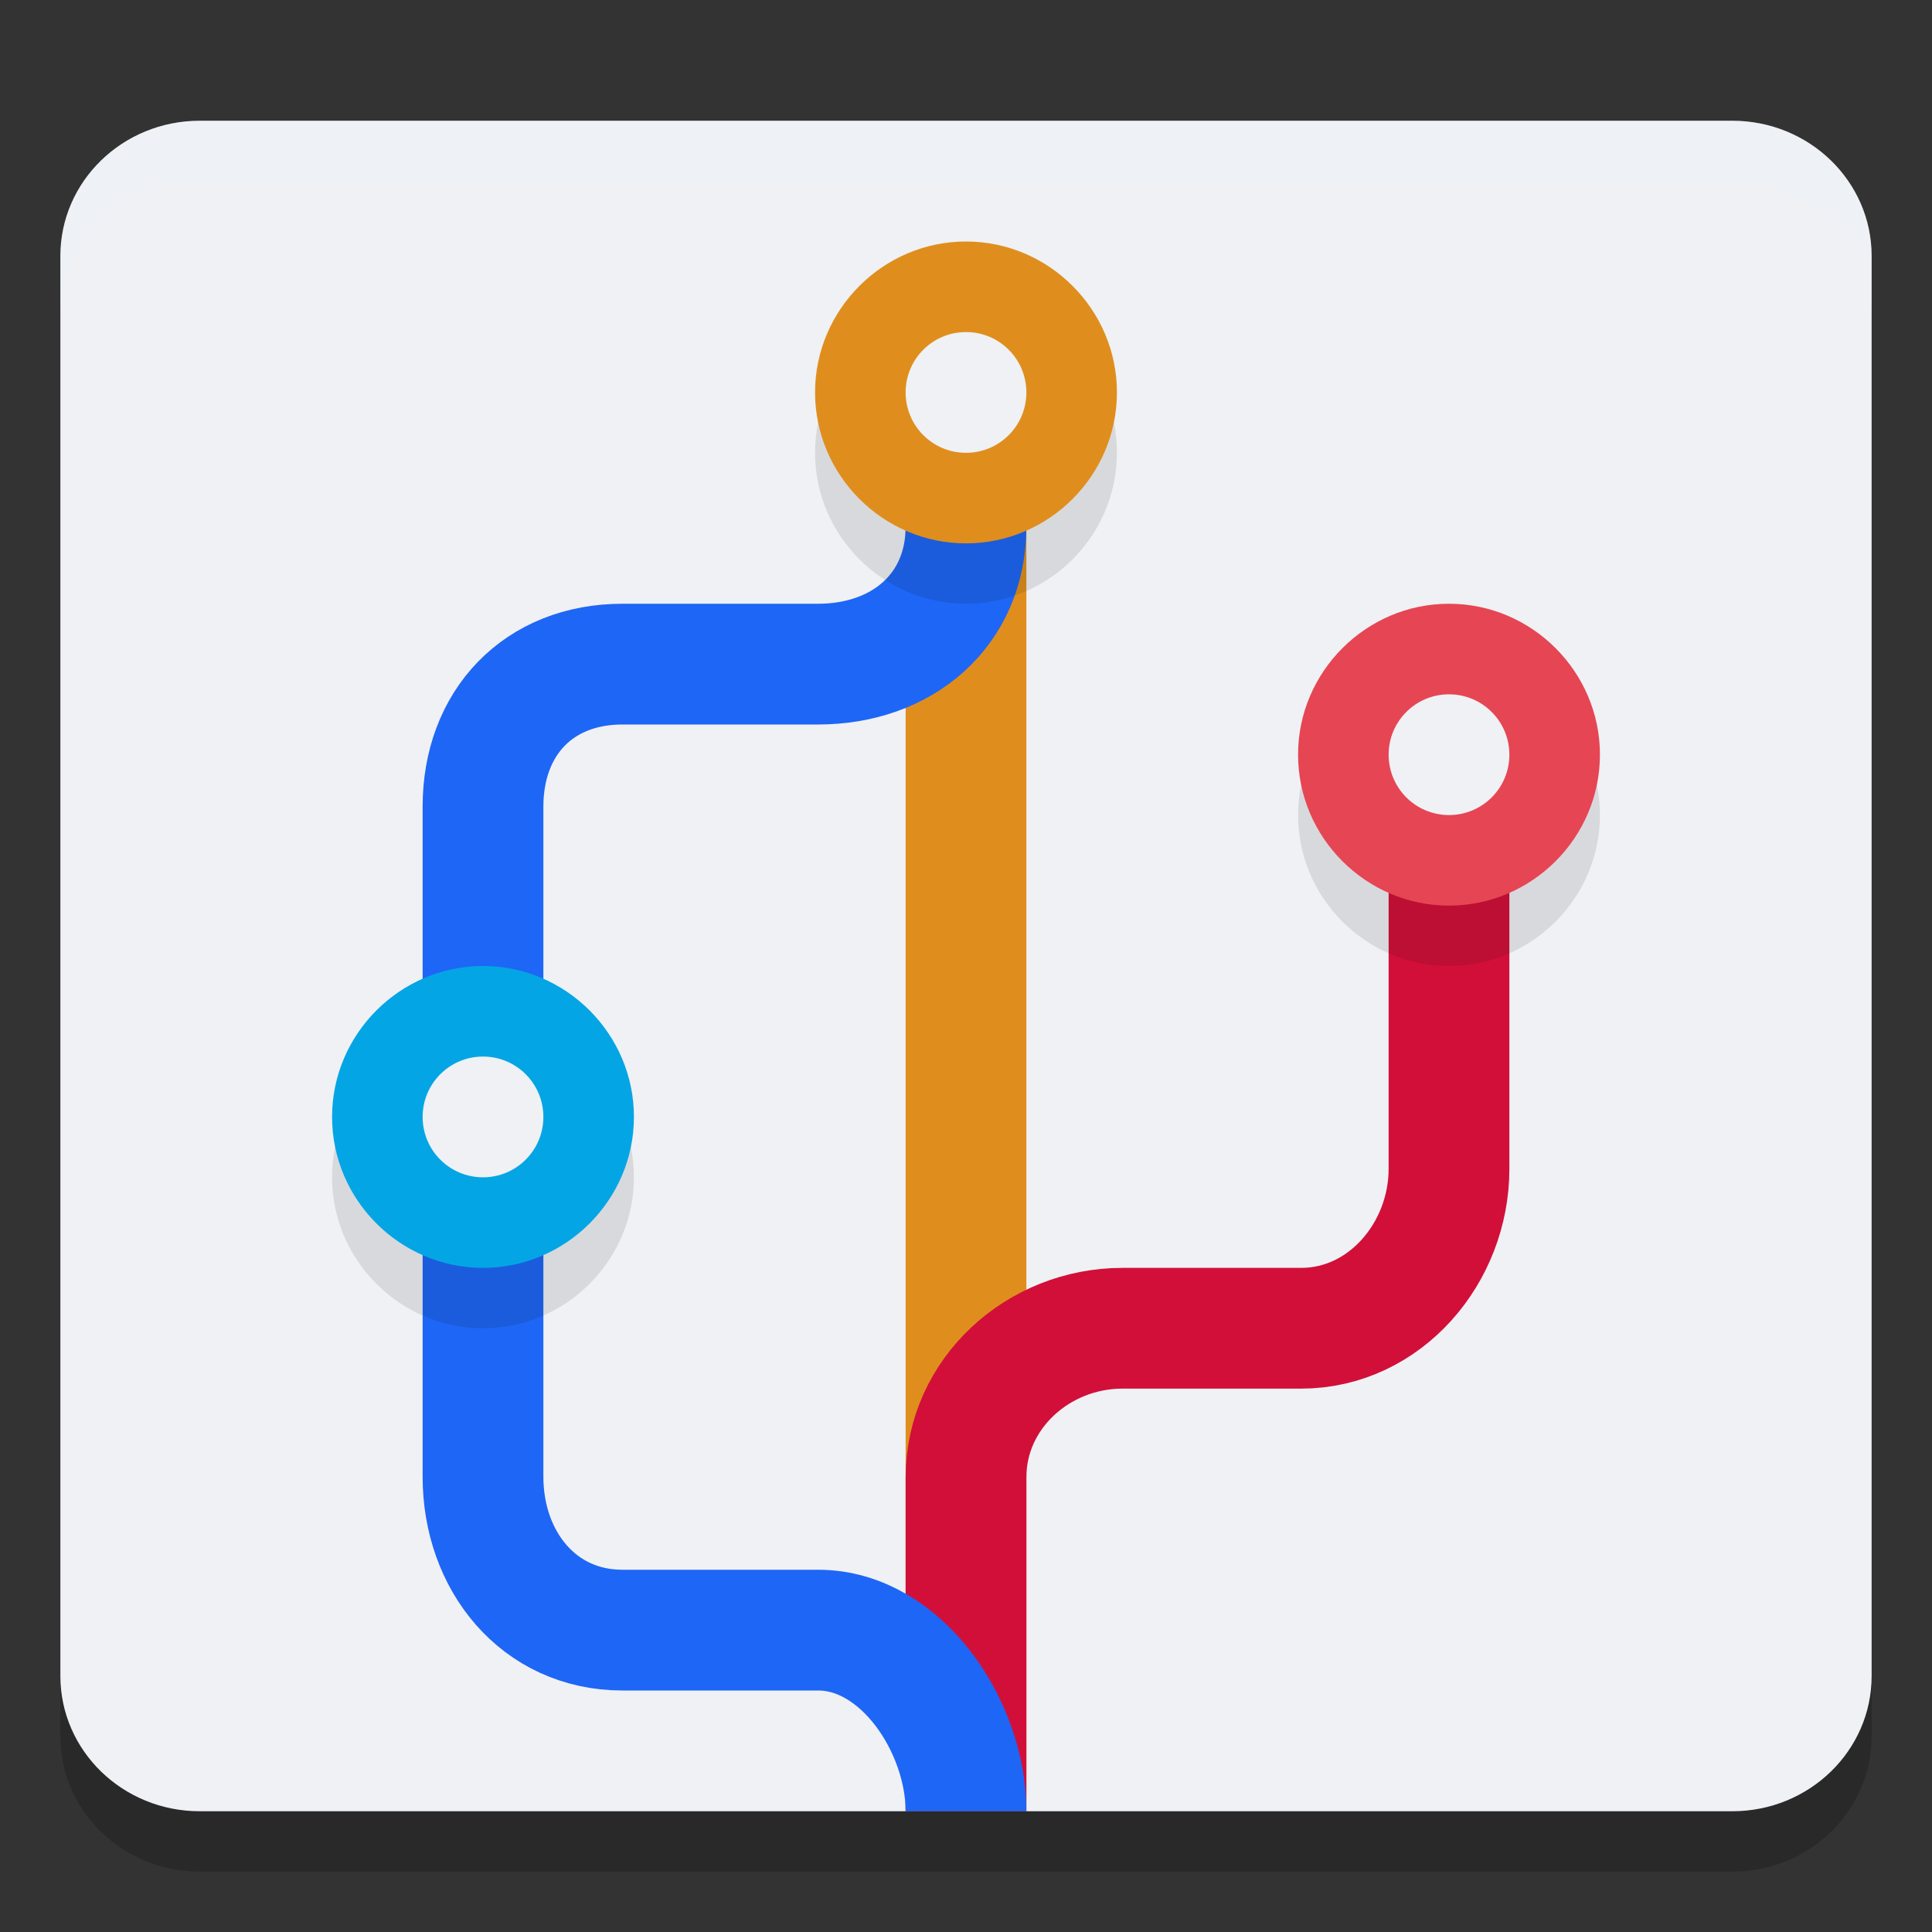 <svg xmlns="http://www.w3.org/2000/svg" width="32" height="32" version="1.1">
 <rect width="100%" height="100%" fill="#333333" stroke="none"/>
 <path style="opacity:0.2" d="M 3.308,3 H 28.692 C 29.967,3 31,4.003 31,5.24 V 28.76 C 31,29.997 29.967,31 28.692,31 H 3.308 C 2.033,31 1,29.997 1,28.76 V 5.24 C 1,4.003 2.033,3 3.308,3 Z m 0,0"/>
 <path style="fill:#eff1f5" d="M 3.308,2 H 28.692 C 29.967,2 31,3.003 31,4.24 V 27.76 C 31,28.997 29.967,30 28.692,30 H 3.308 C 2.033,30 1,28.997 1,27.76 V 4.24 C 1,3.003 2.033,2 3.308,2 Z m 0,0"/>
 <path style="fill:none;stroke:#df8e1d;stroke-width:2;stroke-linejoin:round" d="M 16,5.36 V 30"/>
 <path style="fill:none;stroke:#d20f39;stroke-width:2" d="M 16,30 V 24.47 C 16,23.079 17.199,22 18.59,22 h 2.96 C 22.941,22 24,20.751 24,19.36 v -6.72"/>
 <path style="fill:none;stroke:#1e66f5;stroke-width:2;stroke-linejoin:round" d="m 16,30 c 0,-1.391 -1.059,-3 -2.45,-3 H 10.31 C 8.919,27 8,25.851 8,24.46 V 13.36 C 8,11.969 8.919,11 10.31,11 h 3.24 C 14.941,11 16,10.111 16,8.72 V 7.04"/>
 <path style="opacity:0.1" d="m 16,5 c -1.373,0 -2.5,1.127 -2.5,2.5 0,1.373 1.127,2.5 2.5,2.5 1.373,0 2.5,-1.127 2.5,-2.5 C 18.5,6.127 17.373,5 16,5 Z m 8,6 c -1.373,0 -2.5,1.127 -2.5,2.5 0,1.373 1.127,2.5 2.5,2.5 1.373,0 2.5,-1.127 2.5,-2.5 C 26.5,12.127 25.373,11 24,11 Z M 8,17 C 6.627,17 5.5,18.127 5.5,19.5 5.5,20.873 6.627,22 8,22 9.373,22 10.5,20.873 10.5,19.5 10.5,18.127 9.373,17 8,17 Z"/>
 <path style="fill:#e64553" d="m 21.5,12.5 c 0,-1.373 1.127,-2.5 2.5,-2.5 1.373,0 2.5,1.127 2.5,2.5 0,1.373 -1.127,2.5 -2.5,2.5 -1.373,0 -2.5,-1.127 -2.5,-2.5 z m 0,0"/>
 <path style="fill:#eff1f5" d="m 25,12.5 c 0,0.553 -0.447,1 -1,1 -0.553,0 -1,-0.447 -1,-1 0,-0.553 0.447,-1 1,-1 0.553,0 1,0.447 1,1 z m 0,0"/>
 <path style="fill:#04a5e5" d="M 5.5,18.5 C 5.5,19.873 6.627,21 8,21 9.373,21 10.5,19.873 10.5,18.5 10.5,17.127 9.373,16 8,16 6.627,16 5.5,17.127 5.5,18.5 Z m 0,0"/>
 <path style="fill:#eff1f5" d="M 9,18.5 C 9,19.053 8.553,19.5 8,19.5 c -0.553,0 -1,-0.447 -1,-1 0,-0.553 0.447,-1 1,-1 0.553,0 1,0.447 1,1 z m 0,0"/>
 <path style="fill:#df8e1d" d="M 13.5,6.5 C 13.5,7.873 14.627,9 16,9 17.373,9 18.5,7.873 18.5,6.5 18.5,5.127 17.373,4 16,4 14.627,4 13.5,5.127 13.5,6.5 Z m 0,0"/>
 <path style="fill:#eff1f5" d="M 17,6.5 C 17,7.053 16.553,7.5 16,7.5 c -0.553,0 -1,-0.447 -1,-1 0,-0.553 0.447,-1 1,-1 0.553,0 1,0.447 1,1 z m 0,0"/>
 <path style="fill:#eff1f5;opacity:0.2" d="M 3.309 2 C 2.034 2 1 3.003 1 4.24 L 1 5.24 C 1 4.003 2.034 3 3.309 3 L 28.691 3 C 29.966 3 31 4.003 31 5.24 L 31 4.24 C 31 3.003 29.966 2 28.691 2 L 3.309 2 z"/>
</svg>
